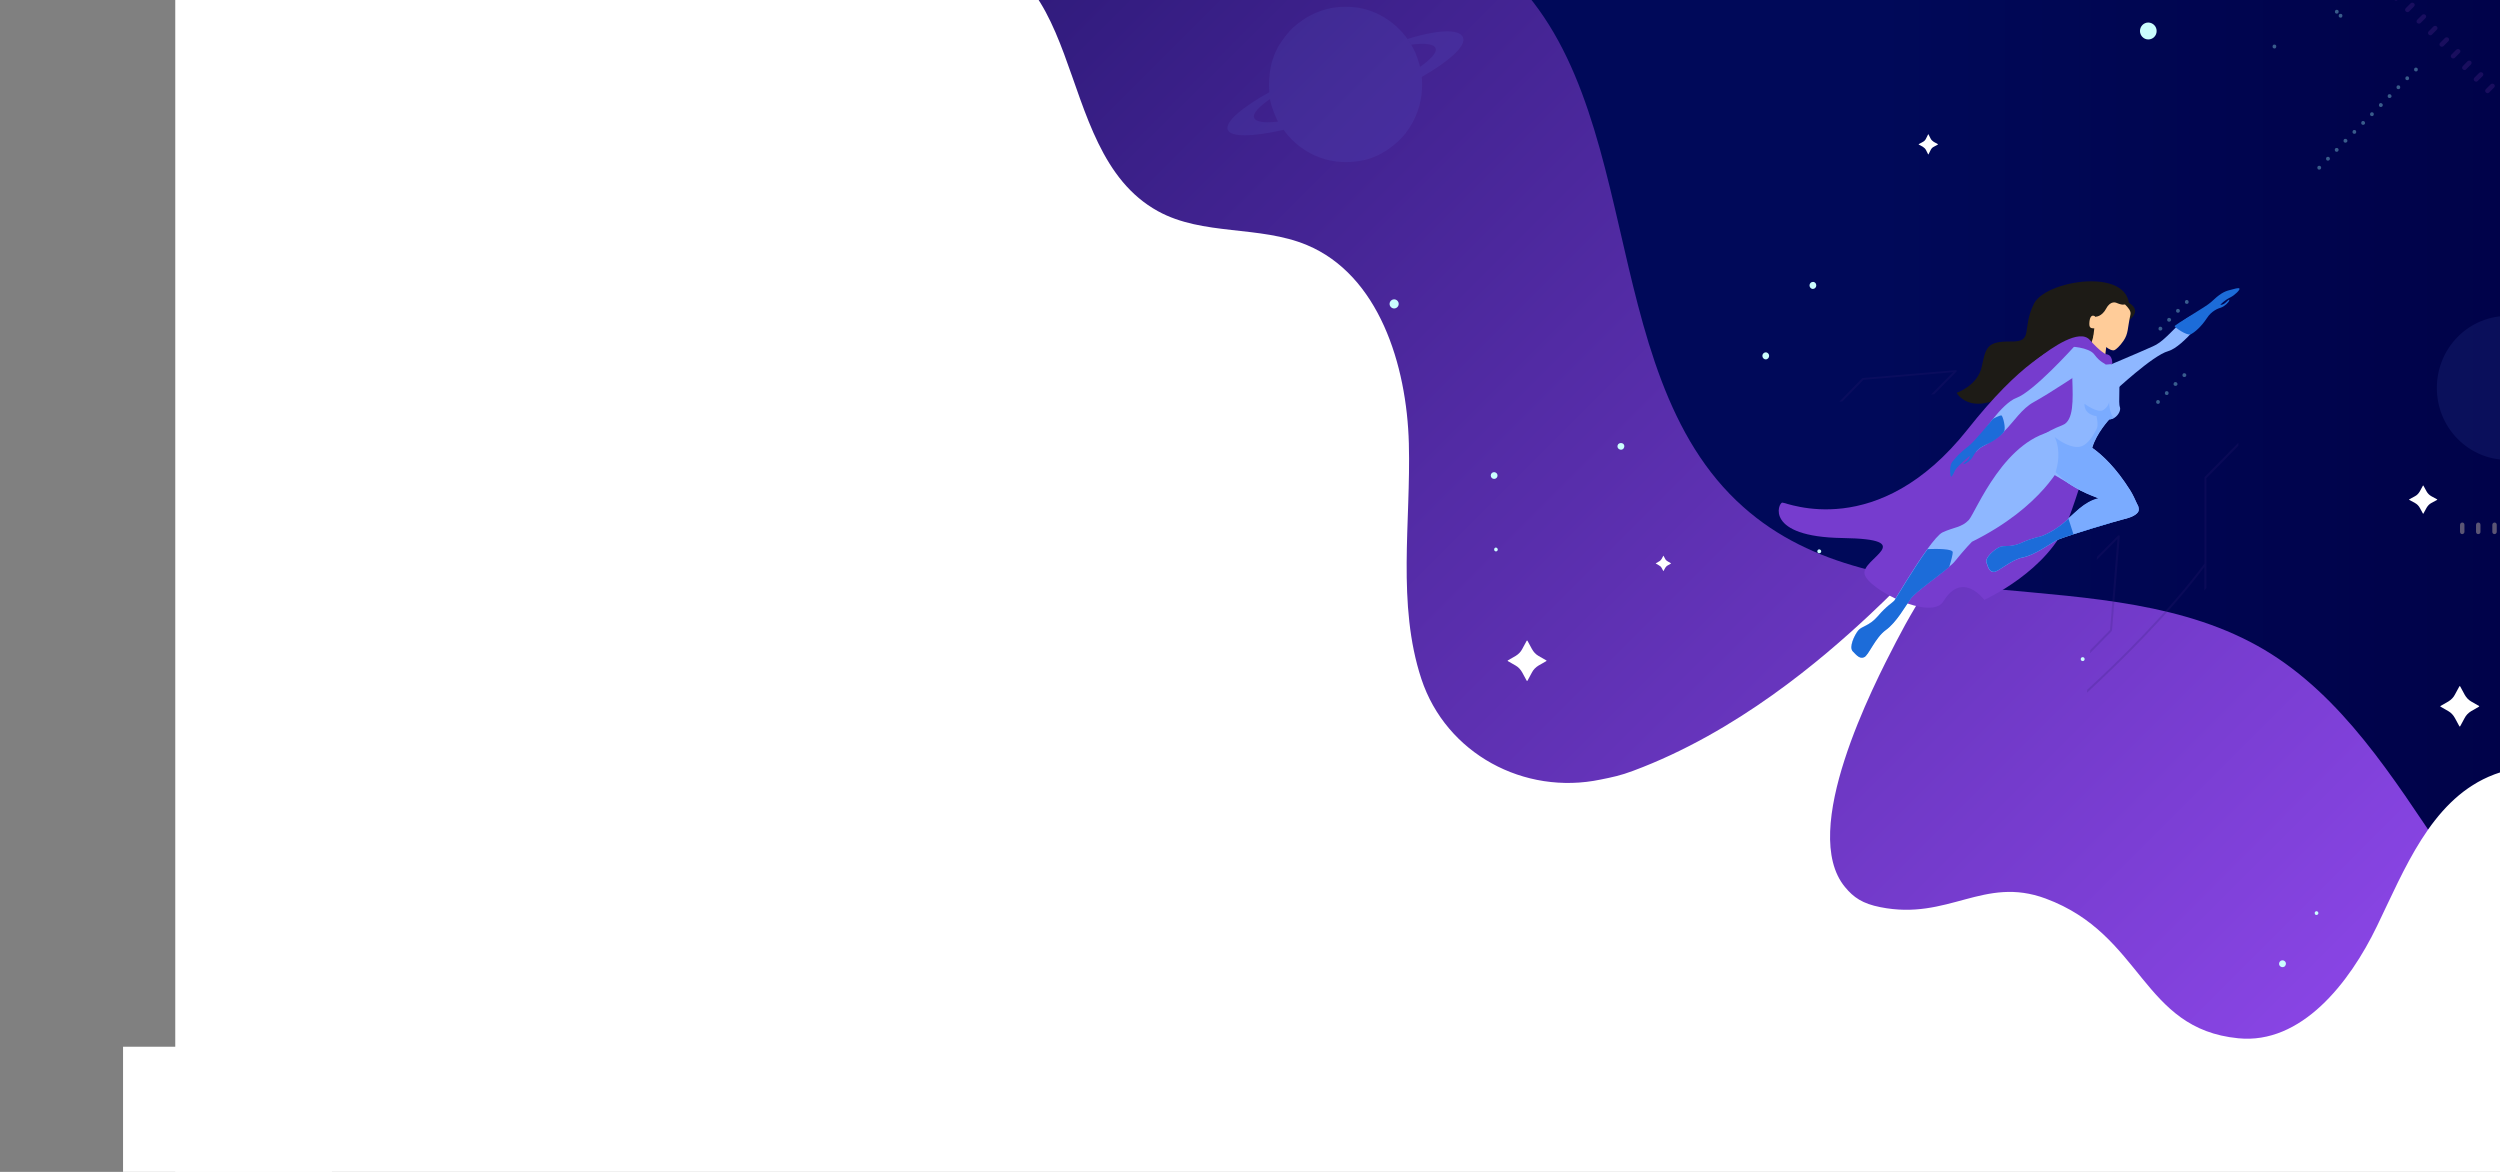 <?xml version="1.0" encoding="utf-8"?>
<!-- Generator: Adobe Illustrator 23.1.0, SVG Export Plug-In . SVG Version: 6.00 Build 0)  -->
<svg version="1.1" id="Layer_1" xmlns="http://www.w3.org/2000/svg" xmlns:xlink="http://www.w3.org/1999/xlink" x="0px" y="0px"
	 viewBox="0 0 1920 900" style="enable-background:new 0 0 1920 900;" xml:space="preserve">
<rect x="0" y="0" width="1920" height="900" fill="#808080" stroke="none"/>
<style type="text/css">
	.st0{clip-path:url(#SVGID_2_);fill:url(#SVGID_3_);}
	.st1{clip-path:url(#SVGID_5_);fill:url(#SVGID_6_);}
	.st2{clip-path:url(#SVGID_8_);}
	.st3{fill:url(#SVGID_9_);}
	.st4{opacity:0.1;fill:#6988F9;enable-background:new    ;}
	.st5{fill:#CBFEFE;}
	.st6{fill:#FFFFFF;}
	.st7{clip-path:url(#SVGID_11_);}
	.st8{opacity:0.4;fill:#8FE2EA;enable-background:new    ;}
	.st9{opacity:0.4;}
	.st10{fill:#E3D2B4;}
	.st11{fill:#3E1E7D;}
	.st12{opacity:0.2;}
	.st13{fill:#331D74;}
	.st14{fill:#1D1B16;}
	.st15{fill:#FFCC99;}
	.st16{fill:#763CCE;}
	.st17{fill:#8EB7FF;}
	.st18{fill:#1C6CD9;}
	.st19{fill:#7AABFF;}
</style>
<g>
	<g>
		<g>
			<defs>
				<rect id="SVGID_1_" x="196" y="-350.2" width="2010.1" height="1229.5"/>
			</defs>
			<clipPath id="SVGID_2_">
				<use xlink:href="#SVGID_1_"  style="overflow:visible;"/>
			</clipPath>
			
				<linearGradient id="SVGID_3_" gradientUnits="userSpaceOnUse" x1="2075.113" y1="-846.041" x2="818.404" y2="348.179" gradientTransform="matrix(1 0 0 1 0 280)">
				<stop  offset="2.423880e-03" style="stop-color:#A050FF"/>
				<stop  offset="0.256" style="stop-color:#6989F8"/>
				<stop  offset="0.496" style="stop-color:#3CB7F2"/>
				<stop  offset="0.707" style="stop-color:#1CD8EE"/>
				<stop  offset="0.882" style="stop-color:#08EDEB"/>
				<stop  offset="1" style="stop-color:#01F4EA"/>
			</linearGradient>
			<rect x="196" y="-350.2" class="st0" width="2010.1" height="1229.5"/>
		</g>
	</g>
	<g>
		<g>
			<defs>
				<rect id="SVGID_4_" x="196" y="-350.2" width="2010.1" height="1229.5"/>
			</defs>
			<clipPath id="SVGID_5_">
				<use xlink:href="#SVGID_4_"  style="overflow:visible;"/>
			</clipPath>
			
				<linearGradient id="SVGID_6_" gradientUnits="userSpaceOnUse" x1="377.697" y1="-845.154" x2="2024.486" y2="801.635" gradientTransform="matrix(1 0 0 1 0 280)">
				<stop  offset="3.409785e-07" style="stop-color:#000444"/>
				<stop  offset="0.928" style="stop-color:#984CF6"/>
				<stop  offset="0.929" style="stop-color:#994DF8"/>
				<stop  offset="0.932" style="stop-color:#A050FF"/>
			</linearGradient>
			<rect x="175.4" y="-362.8" class="st1" width="2051.5" height="1242.1"/>
		</g>
	</g>
	<g>
		<g>
			<defs>
				<rect id="SVGID_7_" x="196" y="-350.2" width="2010.1" height="1229.5"/>
			</defs>
			<clipPath id="SVGID_8_">
				<use xlink:href="#SVGID_7_"  style="overflow:visible;"/>
			</clipPath>
			<g class="st2">
				
					<linearGradient id="SVGID_9_" gradientUnits="userSpaceOnUse" x1="810.539" y1="-54.226" x2="2226.729" y2="-54.226" gradientTransform="matrix(1 0 0 1 0 280)">
					<stop  offset="0.445" style="stop-color:#000959"/>
					<stop  offset="0.725" style="stop-color:#00034B"/>
					<stop  offset="0.988" style="stop-color:#000044"/>
				</linearGradient>
				<path class="st3" d="M2226.7,404.6v392.2c-4.8,1.2-9.4,2.3-14.2,3.4c-62.9,14.7-130.7,23.2-190.5-1.4
					c-127.9-52.7-163.8-228.7-282.7-299.6c-120.9-72-295-16-400.4-109.8c-118.2-104.8-70.6-328.8-197.1-423
					C1097.1-66.8,1038.9-76,992-106.1c-51.3-32.9-84.3-87.6-113.2-141.6c-20.9-39.5-41.4-80-68.3-115.1h667.4
					c11.8,23.6,25.7,45.5,44.1,64.3c77.6,79,207.3,72.4,299.1,133.9c93.1,62.4,129.4,180.4,164.4,287.9
					c35.2,107.3,85.5,224.2,188.9,266.9C2191.6,397.3,2209,401.9,2226.7,404.6z"/>
				<g>
					<path class="st4" d="M1123.9,30c-0.9-7.5-16.3-8.3-42.9-0.1c1.1,1.4,2,3,2.9,4.4c10.5-1.4,17.4-0.5,18.6,2.7
						c1.2,3.2-3.4,8.4-11.9,14.3c-0.2-1.1-0.5-2-0.8-3c-0.1-0.2-0.1-0.4-0.2-0.5c-0.8-2.5-1.6-5.1-2.6-7.3c0-0.1-0.1-0.2-0.1-0.3
						c-8-17.7-24.3-31-43.8-34.3l0,0c-1.5-0.2-2.9-0.4-4.5-0.5h-0.1c-1.5-0.1-3-0.2-4.7-0.2l0,0l0,0c-0.2,0-0.3,0-0.5,0
						c-2.9,0-5.7,0.2-8.6,0.6l0,0l0,0c-1.6,0.2-3,0.5-4.5,0.9c-0.2,0-0.3,0.1-0.5,0.1c-1.5,0.3-2.9,0.8-4.3,1.3h-0.2
						c-1.5,0.4-2.8,1.1-4.2,1.6c-0.1,0-0.2,0.1-0.3,0.1c-1.4,0.5-2.6,1.2-3.9,1.8c-0.2,0.1-0.4,0.2-0.5,0.3
						c-1.3,0.6-2.5,1.4-3.8,2.2c0,0-0.1,0-0.1,0.1c-1.2,0.6-2.3,1.5-3.5,2.4c-0.2,0.1-0.3,0.2-0.5,0.3c-0.3,0.2-0.6,0.4-1.1,0.8l0,0
						l0,0c-0.8,0.5-1.5,1.2-2.2,1.8c-0.2,0.1-0.4,0.3-0.5,0.4c-0.8,0.6-1.5,1.3-2.1,1.9c-0.1,0.1-0.1,0.1-0.2,0.2
						c-0.8,0.6-1.5,1.5-2.2,2.3l0,0c-2.2,2.4-4.3,5.1-6.1,7.9c-0.1,0.1-0.2,0.2-0.2,0.3c-0.5,0.8-1,1.6-1.5,2.3
						c-0.1,0.2-0.2,0.4-0.3,0.5c-0.4,0.6-0.9,1.5-1.2,2.3c-0.1,0.2-0.2,0.4-0.3,0.6c-0.4,0.8-0.8,1.6-1.2,2.4
						c-0.1,0.2-0.2,0.3-0.2,0.5c-0.6,1.5-1.2,3-1.6,4.4v0.1c-0.2,0.5-0.3,1.1-0.5,1.6c-0.1,0.2-0.1,0.4-0.2,0.6
						c-0.2,0.8-0.4,1.6-0.6,2.4c-0.1,0.3-0.2,0.6-0.2,1.1c-0.2,0.6-0.3,1.4-0.4,2.2c-0.1,0.3-0.1,0.8-0.2,1.2
						c-0.1,0.6-0.2,1.4-0.3,2l0,0v0.1c0,0.4-0.1,0.8-0.1,1.3c-0.1,0.8-0.1,1.5-0.2,2.3c0,0.3-0.1,0.6-0.1,1.1
						c-0.1,1.2-0.1,2.3-0.1,3.4c0,2,0.1,4,0.3,5.9c-21.4,11.9-34.2,22.9-32,28.8c2.2,5.9,18.9,5.6,42.9,0.1l0,0
						c3.6,5.1,8,9.6,12.9,13.2l0,0l0,0c9,6.7,20,11,31.8,11.5c1.1,0,2,0.1,3,0.1c1.2,0,2.2,0,3.4-0.1c0.3,0,0.8,0,1.1-0.1
						c0.8,0,1.5-0.1,2.2-0.2c0.4,0,0.9-0.1,1.2-0.1c0.8-0.1,1.4-0.2,2.1-0.3c0.4-0.1,0.9-0.1,1.2-0.2c0.8-0.1,1.4-0.3,2.1-0.4
						c0.3-0.1,0.8-0.1,1.1-0.2c0.9-0.2,1.6-0.4,2.4-0.6c0.2-0.1,0.4-0.1,0.6-0.2c2.1-0.6,4.1-1.4,6.1-2.3c0.2-0.1,0.4-0.2,0.5-0.2
						c0.9-0.3,1.6-0.6,2.3-1.2c0.2-0.1,0.4-0.2,0.6-0.3c0.8-0.3,1.5-0.8,2.2-1.3c0.2-0.1,0.4-0.2,0.6-0.3c0.8-0.4,1.6-0.9,2.3-1.5
						c0.1-0.1,0.2-0.1,0.4-0.2c2.7-1.8,5.3-3.9,7.7-6.1l0,0c0.6-0.5,1.3-1.3,1.8-1.8c0.1-0.1,0.2-0.2,0.3-0.3l0,0
						c0.1-0.1,0.1-0.1,0.2-0.2c0.5-0.5,1.1-1.2,1.6-1.8c0.1-0.1,0.2-0.2,0.3-0.3l0.1-0.1c0.1-0.1,0.1-0.1,0.2-0.2
						c0.5-0.5,1.1-1.3,1.6-1.9c0-0.1,0.1-0.1,0.1-0.2c7.3-9.5,11.8-21.2,12.3-33.9c0-0.9,0.1-1.9,0.1-2.8l0,0c0-1.3-0.1-2.6-0.1-3.9
						c0-0.3,0-0.6-0.1-1.1c0-0.3,0-0.6-0.1-1.1l0,0C1113.3,46.8,1124.5,36.3,1123.9,30z M974.9,73.5c0-0.3-0.1-0.5-0.1-0.9
						C974.9,72.9,974.9,73.3,974.9,73.5z M963.2,90.5c-1.3-3.3,3.5-8.4,12.1-14.4c0-0.1,0-0.1,0-0.2c0.3,1.6,0.6,3.1,1.1,4.6l0,0
						l0,0c0.3,1.4,0.8,2.6,1.3,4c0,0,0,0,0,0.1c1,2.6,2,5.2,3.1,7.5c0,0,0,0.1,0.1,0.1c0.2,0.3,0.4,0.8,0.6,1.2
						C971.1,94.6,964.4,93.7,963.2,90.5z"/>
					<path class="st4" d="M1964.6,258.8c-21.2-21.6-55.9-21.6-77.2,0c-21.2,21.6-21.2,56.7,0,78.2c21.2,21.6,55.9,21.6,77.2,0
						C1985.9,315.5,1985.9,280.3,1964.6,258.8z"/>
					<path class="st4" d="M1499.3-113.6c-21.2-21.6-55.9-21.6-77.2,0s-21.2,56.7,0,78.2c21.2,21.6,55.9,21.6,77.2,0
						C1520.6-56.8,1520.6-92,1499.3-113.6z"/>
					<path class="st4" d="M1516.7-146.4c-5-5.2-13.1-5.2-18.1,0c-5,5.2-5,13.3,0,18.3c5,5.2,13.1,5.2,18.1,0
						C1521.7-133.1,1521.7-141.2,1516.7-146.4z"/>
				</g>
				<g>
					<ellipse class="st5" cx="621.7" cy="-99.8" rx="3.5" ry="3.5"/>
					<path class="st5" d="M1060.4-124.2c0,1.9-1.6,3.5-3.5,3.5c-1.9,0-3.5-1.6-3.5-3.5s1.6-3.5,3.5-3.5
						C1058.9-127.8,1060.4-126.2,1060.4-124.2z"/>
					<path class="st5" d="M2041.1,147.9c0,1.9-1.6,3.5-3.5,3.5s-3.5-1.6-3.5-3.5s1.6-3.5,3.5-3.5S2041.1,146,2041.1,147.9z"/>
					<path class="st5" d="M1150.1,365.2c0,1.5-1.2,2.6-2.6,2.6c-1.5,0-2.6-1.2-2.6-2.6c0-1.5,1.2-2.6,2.6-2.6
						C1148.9,362.7,1150.1,363.7,1150.1,365.2z"/>
					<path class="st5" d="M1585.5-225c1.1,0.9,1.3,2.5,0.4,3.7c-0.9,1.2-2.4,1.3-3.5,0.4c-1.1-0.9-1.3-2.5-0.4-3.7
						C1582.9-225.8,1584.6-226,1585.5-225z"/>
					<path class="st5" d="M2037.7,46.2c0,3.7-2.8,6.5-6.4,6.5s-6.4-3-6.4-6.5c0-3.7,2.9-6.5,6.4-6.5
						C2034.8,39.6,2037.7,42.5,2037.7,46.2z"/>
					<path class="st5" d="M1077.2-103.2c0,3.7-2.9,6.5-6.4,6.5s-6.4-3-6.4-6.5c0-3.7,2.8-6.5,6.4-6.5
						C1074.4-109.8,1077.2-106.8,1077.2-103.2z"/>
					<path class="st5" d="M1656.3,23.8c0,3.7-2.9,6.5-6.4,6.5c-3.6,0-6.4-3-6.4-6.5c0-3.5,2.8-6.5,6.4-6.5
						C1653.5,17.4,1656.3,20.3,1656.3,23.8z"/>
					<path class="st5" d="M1074.2,233.4c0,1.9-1.6,3.5-3.5,3.5c-1.9,0-3.5-1.6-3.5-3.5c0-1.9,1.6-3.5,3.5-3.5
						C1072.6,229.9,1074.2,231.5,1074.2,233.4z"/>
					<path class="st5" d="M1567.8-220.4c0,1.9-1.6,3.5-3.5,3.5s-3.5-1.6-3.5-3.5c0-1.9,1.6-3.5,3.5-3.5S1567.8-222.3,1567.8-220.4z"
						/>
					<path class="st5" d="M1394.9,219.2c0,1.5-1.2,2.7-2.6,2.7c-1.5,0-2.6-1.3-2.6-2.7c0-1.5,1.2-2.7,2.6-2.7
						C1393.8,216.4,1394.9,217.7,1394.9,219.2z"/>
					<path class="st5" d="M1356.1,276c-1.5,0-2.6-1.3-2.6-2.7c0-1.5,1.2-2.7,2.6-2.7c1.5,0,2.6,1.3,2.6,2.7
						C1358.7,274.7,1357.6,276,1356.1,276z"/>
					<ellipse class="st5" cx="1599.5" cy="506.2" rx="1.5" ry="1.5"/>
					<path class="st5" d="M1150.3,422c0,0.8-0.6,1.5-1.4,1.5s-1.4-0.6-1.4-1.5c0-0.8,0.6-1.5,1.4-1.5
						C1149.6,420.6,1150.3,421.3,1150.3,422z"/>
					<path class="st5" d="M1754.6,738.1c1.2,0.9,1.3,2.5,0.4,3.7s-2.5,1.3-3.7,0.4c-1.2-0.9-1.3-2.5-0.4-3.7
						C1751.9,737.3,1753.5,737.2,1754.6,738.1z"/>
					<path class="st5" d="M1246.5,340.7c1.2,0.9,1.3,2.5,0.4,3.7c-0.9,1.2-2.5,1.3-3.7,0.4c-1.2-0.9-1.3-2.5-0.4-3.7
						C1243.8,340.1,1245.3,340,1246.5,340.7z"/>
					<ellipse class="st5" cx="579.4" cy="-182.9" rx="1.5" ry="1.5"/>
					<path class="st5" d="M2162.5-220.4c0,1.5-1.2,2.6-2.6,2.6s-2.6-1.2-2.6-2.6s1.2-2.6,2.6-2.6S2162.5-221.9,2162.5-220.4z"/>
					<path class="st5" d="M1398.7,423.4c0,0.8-0.6,1.5-1.5,1.5c-0.9,0-1.5-0.6-1.5-1.5c0-0.8,0.6-1.5,1.5-1.5
						C1398.1,422,1398.7,422.7,1398.7,423.4z"/>
					<path class="st5" d="M330.7-184.4c0.1,0.8-0.5,1.5-1.3,1.6c-0.8,0.1-1.5-0.5-1.6-1.4c-0.1-0.8,0.5-1.5,1.3-1.6
						C329.9-185.9,330.7-185.2,330.7-184.4z"/>
					<path class="st5" d="M1780.4,700.7c0.3,0.8,0,1.6-0.8,1.9c-0.8,0.3-1.6,0-1.8-0.8c-0.3-0.8,0-1.6,0.8-1.9
						C1779.3,699.6,1780.1,700,1780.4,700.7z"/>
					<path class="st6" d="M1173.1,492.1l3.4,6.3c1.2,2.2,2.9,4.1,5,5.3l6.1,3.5c0.2,0.1,0.2,0.4,0,0.5l-6.1,3.5
						c-2.1,1.3-3.9,3.1-5,5.3l-3.4,6.3c-0.1,0.2-0.4,0.2-0.6,0l-3.4-6.3c-1.2-2.2-2.9-4.1-5-5.3l-6.1-3.5c-0.2-0.1-0.2-0.4,0-0.5
						l6.1-3.5c2.1-1.3,3.9-3.1,5-5.3l3.4-6.3C1172.7,491.9,1173,491.9,1173.1,492.1z"/>
					<path class="st6" d="M1889.4,527.1l3.4,6.3c1.2,2.2,2.9,4.1,5,5.3l6.1,3.5c0.2,0.1,0.2,0.4,0,0.5l-6.1,3.5
						c-2.1,1.3-3.9,3.1-5,5.3l-3.4,6.3c-0.1,0.2-0.4,0.2-0.6,0l-3.4-6.3c-1.2-2.2-2.9-4.1-5-5.3l-6.1-3.5c-0.2-0.1-0.2-0.4,0-0.5
						l6.1-3.5c2.1-1.3,3.9-3.1,5-5.3l3.4-6.3C1888.9,526.9,1889.3,526.9,1889.4,527.1z"/>
					<path class="st6" d="M1281.7-89.8l3.5,6.3c1.2,2.2,3,4.1,5.2,5.3l6.3,3.5c0.2,0.1,0.2,0.4,0,0.5l-6.3,3.5
						c-2.2,1.3-4,3.1-5.2,5.3l-3.5,6.3c-0.1,0.2-0.5,0.2-0.6,0l-3.5-6.3c-1.2-2.2-3-4.1-5.2-5.3l-6.3-3.5c-0.2-0.1-0.2-0.4,0-0.5
						l6.3-3.5c2.2-1.3,4-3.1,5.2-5.3l3.5-6.3C1281.1-90.2,1281.6-90.2,1281.7-89.8z"/>
					<path class="st6" d="M750.4-143.3l1.3,2.4c0.4,0.8,1.2,1.5,2,1.9l2.4,1.4c0.1,0,0.1,0.2,0,0.2l-2.4,1.4c-0.9,0.4-1.5,1.2-2,1.9
						l-1.3,2.4c0,0.1-0.2,0.1-0.2,0l-1.3-2.4c-0.4-0.8-1.2-1.5-2-1.9l-2.4-1.3c-0.1,0-0.1-0.2,0-0.2l2.4-1.4c0.9-0.4,1.5-1.2,2-1.9
						l1.3-2.4C750.3-143.3,750.4-143.3,750.4-143.3z"/>
					<path class="st6" d="M1277.6,426.9l1.3,2.4c0.4,0.8,1.2,1.5,2,1.9l2.4,1.4c0.1,0,0.1,0.2,0,0.2l-2.4,1.4
						c-0.9,0.4-1.5,1.2-2,1.9l-1.3,2.4c0,0.1-0.2,0.1-0.2,0l-1.3-2.4c-0.4-0.8-1.2-1.5-2-1.9l-2.4-1.4c-0.1,0-0.1-0.2,0-0.2l2.4-1.4
						c0.9-0.4,1.5-1.2,2-1.9l1.3-2.4C1277.4,426.7,1277.6,426.7,1277.6,426.9z"/>
					<path class="st6" d="M1481.1,103.2l1.6,3.2c0.6,1.2,1.5,1.9,2.5,2.6l3.1,1.7c0.1,0.1,0.1,0.2,0,0.3l-3.1,1.7
						c-1.1,0.5-2,1.5-2.5,2.6l-1.6,3.2c-0.1,0.1-0.2,0.1-0.3,0l-1.6-3.2c-0.6-1.2-1.5-1.9-2.5-2.6l-3.1-1.7c-0.1-0.1-0.1-0.2,0-0.3
						l3.1-1.7c1.1-0.5,2-1.5,2.5-2.6l1.6-3.2C1480.9,103.1,1481.1,103.1,1481.1,103.2z"/>
					<path class="st6" d="M1972.1-137.3l1.6,3.2c0.6,1.2,1.5,1.9,2.5,2.6l3.1,1.7c0.1,0.1,0.1,0.2,0,0.3l-3.1,1.7
						c-1.1,0.5-2,1.5-2.5,2.6l-1.6,3.2c-0.1,0.1-0.2,0.1-0.3,0l-1.6-3.2c-0.6-1.2-1.5-1.9-2.5-2.6l-3.1-1.7c-0.1-0.1-0.1-0.2,0-0.3
						l3.1-1.7c1.1-0.5,2-1.5,2.5-2.6l1.6-3.2C1971.9-137.4,1972.1-137.4,1972.1-137.3z"/>
					<path class="st6" d="M1861.2,373l2.4,4.4c0.9,1.6,2.1,2.8,3.7,3.7l4.4,2.4c0.2,0.1,0.2,0.3,0,0.4l-4.4,2.4
						c-1.6,0.8-2.8,2.2-3.7,3.7l-2.4,4.4c-0.1,0.2-0.3,0.2-0.4,0l-2.4-4.4c-0.9-1.6-2.1-2.8-3.7-3.7l-4.4-2.4
						c-0.2-0.1-0.2-0.3,0-0.4l4.4-2.4c1.6-0.8,2.8-2.2,3.7-3.7l2.4-4.4C1860.9,372.8,1861.1,372.8,1861.2,373z"/>
				</g>
			</g>
		</g>
	</g>
	<g>
		<g>
			<defs>
				<rect id="SVGID_10_" x="196" y="-350.2" width="2010.1" height="1229.5"/>
			</defs>
			<clipPath id="SVGID_11_">
				<use xlink:href="#SVGID_10_"  style="overflow:visible;"/>
			</clipPath>
			<g class="st7">
				<path class="st6" d="M214.4-250.6c-10-23.2-25.3-67.9-22.8-130.8V897.6h2035.1V315.1c-30.4-24.2-78.3-0.5-95.5,34.7
					s-14.2,76.5-15.5,115.8c-1.5,39.3-10.4,82.9-42.2,105.2c-45.7,32.1-111.4,3.4-162.4,25.8c-44.4,19.6-64.3,70.7-85.6,114.7
					c-21.3,44.1-58.3,90.9-106.5,86.1c-74.5-7.3-73.1-79.6-147.9-107.3c-47.6-17.7-74.8,17.1-127,6.6c-13.7-2.7-20.6-7.5-27.1-15.4
					c-35.8-43.1,21.7-154.7,39.2-188.4c17-32.9,46.2-81,95.4-130.1c-3.4-2.2-6.8-4.4-10.2-6.6c-39.5,50.7-76.8,89.1-106,116.4
					c-36.3,33.9-101.4,89.7-181.2,119.4c-9.5,3.6-16.4,5-24.9,6.7c-58.6,12.3-118.7-19.8-137.7-77.3c-18.9-57.5-8-120.1-9.6-180.8
					c-1.6-60.5-23.1-129.3-78.3-152.4c-36.4-15.2-79.9-7-114.4-26c-86.1-47.4-48.4-206.8-173.2-203.5
					c-36.6,0.9-71.3,15.3-107.2,21.4c-36,6.2-77.7,2.3-101.5-25.7c-28.1-32.9-46.2-46.9-87.9-40.8c-24.1,3.5-77.8,76.5-141.7-29.5"
					/>
				<g>
					<path class="st8" d="M1802.3,109.2c-0.5,0.5-1.5,0.5-2.1,0c-0.5-0.5-0.5-1.5,0-2.2c0.5-0.5,1.5-0.5,2.1,0
						C1803,107.7,1803,108.7,1802.3,109.2z M1809.2,102.4c-0.5,0.5-1.5,0.5-2.1,0c-0.5-0.5-0.5-1.5,0-2.2c0.5-0.5,1.5-0.5,2.1,0
						C1809.7,100.9,1809.7,101.8,1809.2,102.4z M1815.9,95.5c-0.5,0.5-1.5,0.5-2.1,0c-0.5-0.5-0.5-1.5,0-2.2c0.5-0.5,1.5-0.5,2.1,0
						C1816.5,94,1816.5,95,1815.9,95.5z M1822.7,88.8c-0.5,0.5-1.5,0.5-2.1,0c-0.6-0.5-0.5-1.5,0-2.2c0.5-0.5,1.5-0.5,2.1,0
						C1823.2,87.2,1823.2,88.1,1822.7,88.8z M1829.5,81.8c-0.5,0.5-1.5,0.5-2.1,0c-0.5-0.5-0.5-1.5,0-2.2c0.5-0.7,1.5-0.5,2.1,0
						C1830.2,80.2,1830.1,81.2,1829.5,81.8z M1836.2,74.9c-0.5,0.5-1.5,0.5-2.1,0c-0.5-0.5-0.5-1.5,0-2.2c0.5-0.5,1.5-0.5,2.1,0
						C1836.9,73.5,1836.9,74.4,1836.2,74.9z M1843,68.1c-0.5,0.5-1.5,0.5-2.1,0c-0.5-0.5-0.5-1.5,0-2.2c0.5-0.5,1.5-0.5,2.1,0
						C1843.5,66.6,1843.5,67.6,1843,68.1z M1849.8,61.2c-0.5,0.5-1.5,0.5-2.1,0c-0.5-0.5-0.5-1.5,0-2.2c0.5-0.5,1.5-0.5,2.1,0
						C1850.3,59.7,1850.3,60.7,1849.8,61.2z M1856.5,54.5c-0.5,0.5-1.5,0.5-2.1,0c-0.5-0.5-0.5-1.5,0-2.2c0.5-0.5,1.5-0.5,2.1,0
						C1857,52.9,1857,53.8,1856.5,54.5z M1795.6,114c-0.5-0.5-1.5-0.5-2.1,0c-0.5,0.5-0.5,1.5,0,2.2c0.5,0.5,1.5,0.5,2.1,0
						C1796.2,115.4,1796.2,114.6,1795.6,114z M1788.9,120.8c-0.5-0.5-1.5-0.5-2.1,0c-0.5,0.5-0.5,1.5,0,2.2c0.5,0.5,1.5,0.5,2.1,0
						C1789.5,122.5,1789.5,121.4,1788.9,120.8z M1782.2,127.7c-0.5-0.5-1.5-0.5-2.1,0c-0.5,0.5-0.5,1.5,0,2.2c0.5,0.5,1.5,0.5,2.1,0
						C1782.8,129.2,1782.8,128.3,1782.2,127.7z M1660.2,253.5c-0.5,0.5-1.5,0.5-2.1,0c-0.5-0.5-0.5-1.5,0-2.2c0.5-0.6,1.5-0.5,2.1,0
						C1660.9,252,1660.8,253,1660.2,253.5z M1666.9,246.7c-0.5,0.5-1.5,0.5-2.1,0c-0.6-0.5-0.5-1.5,0-2.2c0.5-0.5,1.5-0.5,2.1,0
						C1667.6,245.1,1667.6,246.1,1666.9,246.7z M1673.7,239.8c-0.5,0.5-1.5,0.5-2.1,0c-0.5-0.5-0.5-1.5,0-2.2c0.5-0.5,1.5-0.5,2.1,0
						C1674.3,238.3,1674.3,239.2,1673.7,239.8z M1680.5,233c-0.5,0.5-1.5,0.5-2.1,0c-0.5-0.5-0.5-1.5,0-2.2c0.5-0.6,1.5-0.5,2.1,0
						C1681,231.5,1681,232.4,1680.5,233z M1658.4,309.8c-0.5,0.5-1.5,0.5-2.1,0c-0.5-0.5-0.5-1.5,0-2.2c0.5-0.5,1.5-0.5,2.1,0
						C1658.9,308.2,1658.9,309.2,1658.4,309.8z M1665.1,303c-0.5,0.5-1.5,0.5-2.1,0c-0.5-0.5-0.5-1.5,0-2.2c0.5-0.6,1.5-0.5,2.1,0
						C1665.6,301.4,1665.6,302.4,1665.1,303z M1671.8,296c-0.5,0.5-1.5,0.5-2.1,0c-0.6-0.5-0.5-1.5,0-2.2c0.5-0.5,1.5-0.5,2.1,0
						C1672.5,294.6,1672.5,295.5,1671.8,296z M1678.6,289.2c-0.5,0.5-1.5,0.5-2.1,0c-0.5-0.5-0.5-1.5,0-2.2c0.5-0.5,1.5-0.5,2.1,0
						C1679.3,287.6,1679.2,288.7,1678.6,289.2z M1745.7,36.8c-0.5-0.5-0.5-1.5,0-2.2c0.5-0.5,1.5-0.5,2.1,0c0.5,0.5,0.5,1.5,0,2.2
						C1747.4,37.4,1746.4,37.4,1745.7,36.8z M1793.6,10.1c-0.5-0.5-0.5-1.5,0-2.2c0.5-0.5,1.5-0.5,2.1,0c0.5,0.5,0.5,1.5,0,2.2
						C1795.1,10.6,1794.1,10.6,1793.6,10.1z M1796.5,13.2c-0.5-0.5-0.5-1.5,0-2.2c0.5-0.5,1.5-0.5,2.1,0c0.5,0.5,0.5,1.5,0,2.2
						C1798.1,13.7,1797.2,13.7,1796.5,13.2z"/>
					<g class="st9">
						<path class="st10" d="M1891,410.2L1891,410.2c-1.1,0-1.7-0.8-1.7-1.8v-5.3c0-1.1,0.9-1.8,1.7-1.8l0,0c1.1,0,1.7,0.8,1.7,1.8
							v5.3C1892.7,409.4,1891.9,410.2,1891,410.2z"/>
						<path class="st10" d="M1903.3,410.2L1903.3,410.2c-1.1,0-1.7-0.8-1.7-1.8v-5.3c0-1.1,0.9-1.8,1.7-1.8l0,0
							c1.1,0,1.7,0.8,1.7,1.8v5.3C1905.1,409.4,1904.3,410.2,1903.3,410.2z"/>
						<path class="st10" d="M1915.8,410.2L1915.8,410.2c-1.1,0-1.7-0.8-1.7-1.8v-5.3c0-1.1,0.9-1.8,1.7-1.8l0,0
							c1.1,0,1.7,0.8,1.7,1.8v5.3C1917.5,409.4,1916.7,410.2,1915.8,410.2z"/>
						<path class="st10" d="M1928.1,410.2L1928.1,410.2c-1.1,0-1.7-0.8-1.7-1.8v-5.3c0-1.1,0.9-1.8,1.7-1.8l0,0
							c1.1,0,1.7,0.8,1.7,1.8v5.3C1929.9,409.4,1929.2,410.2,1928.1,410.2z"/>
						<path class="st10" d="M1940.6,410.2L1940.6,410.2c-1.1,0-1.7-0.8-1.7-1.8v-5.3c0-1.1,0.9-1.8,1.7-1.8l0,0
							c1.1,0,1.7,0.8,1.7,1.8v5.3C1942.3,409.4,1941.5,410.2,1940.6,410.2z"/>
						<path class="st10" d="M1952.9,410.2L1952.9,410.2c-1.1,0-1.7-0.8-1.7-1.8v-5.3c0-1.1,0.9-1.8,1.7-1.8l0,0
							c1.1,0,1.7,0.8,1.7,1.8v5.3C1954.8,409.4,1954,410.2,1952.9,410.2z"/>
						<path class="st10" d="M1966.6,410.2h-2.4c-0.3,0-0.6-0.3-0.6-0.6v-7.5c0-0.3,0.3-0.6,0.6-0.6h2.4c0.3,0,0.6,0.3,0.6,0.6v7.5
							C1967.2,410,1966.9,410.2,1966.6,410.2z"/>
						<path class="st10" d="M1977.7,410.2L1977.7,410.2c-1.1,0-1.7-0.8-1.7-1.8v-5.3c0-1.1,0.9-1.8,1.7-1.8l0,0
							c1.1,0,1.7,0.8,1.7,1.8v5.3C1979.5,409.4,1978.8,410.2,1977.7,410.2z"/>
					</g>
					<g class="st9">
						<path class="st11" d="M1838.9,0L1838.9,0c-0.8-0.6-0.8-1.8,0-2.6l3.6-3.7c0.8-0.6,1.8-0.6,2.5,0l0,0c0.8,0.6,0.8,1.8,0,2.6
							l-3.7,3.7C1840.8,0.6,1839.7,0.6,1838.9,0z"/>
						<path class="st11" d="M1847.7,8.8L1847.7,8.8c-0.8-0.6-0.8-1.8,0-2.6l3.7-3.7c0.8-0.6,1.8-0.6,2.5,0l0,0
							c0.8,0.6,0.8,1.8,0,2.6l-3.7,3.7C1849.6,9.5,1848.5,9.5,1847.7,8.8z"/>
						<path class="st11" d="M1856.5,17.7L1856.5,17.7c-0.8-0.6-0.8-1.8,0-2.6l3.7-3.7c0.8-0.6,1.8-0.6,2.5,0l0,0
							c0.8,0.6,0.8,1.8,0,2.6l-3.7,3.7C1858.4,18.3,1857.2,18.3,1856.5,17.7z"/>
						<path class="st11" d="M1865.3,26.6L1865.3,26.6c-0.8-0.6-0.8-1.8,0-2.6l3.6-3.7c0.8-0.6,1.8-0.6,2.5,0l0,0
							c0.8,0.6,0.8,1.8,0,2.6l-3.7,3.7C1867.1,27.3,1866,27.3,1865.3,26.6z"/>
						<path class="st11" d="M1874.1,35.4L1874.1,35.4c-0.8-0.6-0.8-1.8,0-2.6l3.7-3.7c0.8-0.6,1.8-0.6,2.5,0l0,0
							c0.8,0.6,0.8,1.8,0,2.6l-3.7,3.7C1875.8,36.1,1874.8,36.1,1874.1,35.4z"/>
						<path class="st11" d="M1882.8,44.4L1882.8,44.4c-0.8-0.6-0.8-1.8,0-2.6l3.7-3.7c0.8-0.6,1.8-0.6,2.5,0l0,0
							c0.8,0.6,0.8,1.8,0,2.6l-3.7,3.7C1884.7,45.1,1883.5,45.1,1882.8,44.4z"/>
						<path class="st11" d="M1891.5,53.3L1891.5,53.3c-0.8-0.6-0.8-1.8,0-2.6l3.6-3.7c0.8-0.6,1.8-0.6,2.5,0l0,0
							c0.8,0.6,0.8,1.8,0,2.6l-3.7,3.7C1893.5,54,1892.3,54,1891.5,53.3z"/>
						<path class="st11" d="M1900.4,62.2L1900.4,62.2c-0.8-0.6-0.8-1.8,0-2.6l3.7-3.7c0.8-0.6,1.8-0.6,2.5,0l0,0
							c0.8,0.6,0.8,1.8,0,2.6l-3.7,3.7C1902.3,62.9,1901.1,62.9,1900.4,62.2z"/>
						<path class="st11" d="M1909.2,71L1909.2,71c-0.8-0.6-0.8-1.8,0-2.6l3.7-3.7c0.8-0.6,1.8-0.6,2.5,0l0,0c0.8,0.6,0.8,1.8,0,2.6
							l-3.7,3.7C1910.9,71.8,1909.9,71.8,1909.2,71z"/>
					</g>
					<g class="st12">
						<path class="st13" d="M1502,284.3l-71.3,6c-0.2,0-0.3,0.1-0.5,0.2l-17.6,18l2.3-0.2l16.2-16.6l69-5.9l-17,17.2l2.3-0.2
							l17.2-17.4c0.2-0.2,0.3-0.5,0.1-0.9C1502.5,284.4,1502.2,284.2,1502,284.3z"/>
					</g>
					<g class="st12">
						<path class="st13" d="M1719.1,340l-25.9,26.3c-0.1,0.1-0.2,0.3-0.2,0.5v66.1c-28,37.4-64.7,73.6-90,96.8l-0.2,2.3
							c24.9-22.9,61.7-58.8,90.1-96.5v18c0.5-0.6,1.1-1.4,1.6-1.9v-84.3l24.5-24.9C1719,341.6,1719,340.7,1719.1,340z"/>
						<path class="st13" d="M1605.3,499.3l-0.2,2.4l16.7-17c0.1-0.1,0.2-0.3,0.2-0.4l6-72.3c0.1-0.3-0.1-0.5-0.4-0.8
							c-0.3-0.1-0.6-0.1-0.9,0.1l-16.2,16.3l-0.2,2.4l15.9-16.1l-5.7,69.9L1605.3,499.3z"/>
					</g>
				</g>
			</g>
		</g>
	</g>
</g>
<g>
	<path class="st14" d="M1633.5,244.5c13.7-41.1-61.6-31-71.4-11.3c-9.9,19.8,0.3,29.4-17.9,29.1c-18.4-0.3-19.1,4.7-22.2,19.3
		c-3.1,14.6-19.3,20.1-19.3,20.1s12.9,24,53.6-9.3C1573.8,278,1628,261.2,1633.5,244.5z"/>
	<path class="st14" d="M1634,246.6c0,0,13.4-7.9-0.7-15c-7.9-4-45.7-9-54.2,37.8c-8.6,47.2-4.6,31.5-8.5,34.2
		c-3.3,2.3,3.6,84.5,37.1-8.3c7-19.5,11.5-43.6,13.1-46.9c1.6-3.1,14.7-5.3,14.7-5.3"/>
	<path class="st15" d="M1617,283.4c-0.3,0.1-0.9-17,2.1-20.7c2.9-3.6-9.8-9.4-9.8-9.4s-5.1,14.9-5.6,22.9
		c-0.5,7.9,15.2,5.5,15.2,5.5"/>
	<path class="st15" d="M1613.4,227.3c-0.2,0-6.2,16.1-3.3,27c2.9,10.9,11,15.7,13.8,14.6c1.2-0.5,4.1-3,6.9-7.1
		c3.9-5.7,3-9.4,5.4-20.3c0.6-2.7-1.9-5.4-4.1-7.6c-5.9-6.1-16.1-9.5-19.1-6.9"/>
	<path class="st15" d="M1609.5,243.2c0,0-4.6-3.8-4.9,5.4c-0.1,4,2.2,3.4,3.9,3.6c0.1,0,0,0-0.1,0.1c-0.2,0.2-2.7,27.4-2.7,27.4
		l3.7-4.7c0,0,3-14.6,2.7-15.5C1611.7,258.8,1611.9,244,1609.5,243.2z"/>
	<path class="st16" d="M1609.8,272.6c7.6-2.1-19-43.5-98.7,57.2c-68.9,86.9-139.2,56-142.3,56.2c-3.1,0.1-13.8,26.3,46.2,27.2
		c59.9,0.9,14.2,15.8,17,27.7c2.7,11.9,51.3,36.1,60.5,21c14.7-24.1,31.4-1.2,31.4-1.2s49.6-22.2,64.5-61.6s28.5-95.1,25.9-107.9
		C1611.7,278.4,1609.8,272.6,1609.8,272.6z"/>
	<path class="st17" d="M1624,320.8c-1.3,0.8-2.6,1.3-4,1.3c0,0-9.9,10.6-13.1,21.8c-0.5,1.4-0.7,2.9-0.9,4.3
		c-1.4,12.5-7.3,29-7.3,29s-0.1,0-0.1-0.1l-10.1-6l-35.1-20.8c0,0,3.6-13.2,30.8-23.9c17-6.7-2.6-64.5,15.7-64
		c6.9,0.2,25.8,20.4,27.3,26.9c1.4,6.4-0.5,19.9,0.9,23.4C1628.9,315.1,1627,318.8,1624,320.8z"/>
	<path class="st17" d="M1583.8,355.3c0,0-14.8,33.8-69.4,60.8c0,0-5.3,5.4-13,14.9c-0.9,1.2-2.5,2.6-4.5,4.3
		c-8.9,7.7-26,19.4-29.5,24.4c-4.4,6-10.9,18.1-19.2,24.1c-8.3,6-13.3,19.7-16.7,20.9c-3.3,1.3-5.4-1.2-8.6-4.5
		c-3.2-3.3,1.4-12.6,4.1-16c2.7-3.4,8.6-3.4,15.2-11.1c6.5-7.7,11.5-10.5,12.6-11.9c0.8-1,14.4-24.4,25.5-39.6
		c4.7-6.5,9-11.5,11.5-12.7c8.7-4.1,14.7-3.7,20.2-9.5c5.4-5.9,27.8-64.6,69.2-69C1622.7,325.7,1583.8,355.3,1583.8,355.3z"/>
	<g>
		<path class="st17" d="M1634,397.9c-0.1,0.1-0.3,0.1-0.6,0.1c-0.1,0-0.1,0-0.2,0.1c-2,0.6-6.3,1.8-11.7,3.3
			c-8.7,2.5-20.1,6-29.1,8.9c-6.5,2.2-11.7,3.9-13.5,5c-6,3.3-16.2,11-25.5,12.9c-9.3,1.8-18.9,11.4-22.3,11.1
			c-3.3-0.2-4.1-3.1-5.5-7.1c-1.4-4.1,6.1-10.1,9.8-11.9c3.6-1.8,8.6,0.5,17.1-3.4s13.8-4.5,15.4-5.1c9-3.6,15.3-8.5,20.7-13.4
			c3.1-2.8,5.9-5.5,8.8-7.9c4.2-3.4,8.6-6.2,14.3-7.6c2.3-0.6,4.9-0.9,7.8-0.9c6.1,0,10.2,1.3,14.5,1.1
			C1629.5,387.8,1627.7,394.7,1634,397.9z"/>
		<path class="st17" d="M1642.5,391.9c-0.1,2.2-3.9,4.8-8.5,6c-0.1,0.1-0.3,0.1-0.6,0.1c-0.1,0-0.1,0-0.2,0.1
			c-2.9,0.6-6.1,0.7-8.9-0.3c-0.9-1.8,3.4-6.9,1.7-8.5c-0.3-0.2-0.7-0.6-1.3-0.9c-2.7-1.8-7.4-3.5-13.1-5.7c-4-1.5-8.5-3.3-13.1-5.6
			c0,0-0.1,0-0.1-0.1c-3.3-1.7-6.8-3.7-10.1-6c-3.3-2.3-6.6-5.1-9.6-8.3c-4.9-5.1-9.2-11.5-12.3-19.4c-6.2-16.1,25-6.9,25-6.9
			s4.1,0.6,10.7,4.4c1.4,0.8,3,1.8,4.6,3c8,5.6,18.4,15.4,29.3,32.7c2.1,3.3,3.7,7,5.5,10.9C1641.7,387.4,1642.8,389.7,1642.5,391.9
			z"/>
	</g>
	<path class="st14" d="M1609.5,243.2c0,0,4.6,0.2,8.1-6.3c3.5-6.5,7.7-4.3,7.9-4.3s6.7,3.3,7.5-0.3c0.7-3.7-11.9-12.1-18.8-8.1
		c-6.9,3.9-5.6,18.5-5.6,18.5"/>
	<path class="st17" d="M1617.8,281.3c0,0,24.5-10.3,35.6-15.3c11.1-4.9,18-17.8,29.2-23.3c11.1-5.5,13.1-7.3,13.1-7.3l1.2,3.6
		c0,0-19.8,27.4-31.8,30.7c-11.9,3.3-41,30.7-42.4,31.8c-1.4,1.1-6.9-13.1-6.9-13.1"/>
	<path class="st17" d="M1602.6,279.6l-1.5,4.5c0,0-26.9,18-39,24.6c-9.3,5-15.3,15-23,22.7c0,0,0,0,0,0.1c-2.4,2.4-5,4.6-7.9,6.3
		c-2.5,1.5-4.5,2.8-6.2,3.8c-0.1,0-0.1,0-0.1,0.1c-3.1,1.4-5.4,3.1-6.9,4.8l0,0c-0.7,0.6-0.9,0.8-0.9,0.8l-1.7-3.9
		c0,0,6.3-10.3,14.1-20.3c0.6-0.7,1-1.3,1-1.3c5.9-7.3,12.6-14.2,18.1-16.2c13.3-4.9,43.6-38.6,45-40.1
		C1595.1,264.1,1602.6,279.6,1602.6,279.6z"/>
	<path class="st18" d="M1539.1,331.4L1539.1,331.4c-1.6,2.8-7.7,7.5-14.1,10.2c-0.1,0-0.1,0-0.1,0.1c-3.1,1.4-5.4,3.1-6.9,4.8l0,0
		c-1.5,1.7-2.5,3.4-3.1,4.6c-1.4,2.4-4.9,5.1-6.6,5.3c-1.7,0.1,2.3-2.2,3.4-3.7s1.1-2.6,1.1-2.6s-8.2,6.5-11.3,11
		c0,0-2.4,5.7-3.1,4.9c-0.7-0.7-1.5-8.5,1.1-11.5c2.6-3.1,5.1-6.4,12.4-11.9c3.8-2.9,14.3-15.6,17.6-19.6c0.6-0.7,1-1.3,1-1.3
		s5.8-3.1,6.7-2.6C1538.2,319.7,1540.7,328.7,1539.1,331.4z"/>
	<path class="st18" d="M1682.2,256.8L1682.2,256.8c3-1.1,8.7-6.3,12.5-12.2c0-0.1,0-0.1,0.1-0.1c1.8-2.9,3.9-4.7,5.9-6l0,0
		c2-1.3,3.8-1.9,5.1-2.3c2.6-0.9,5.9-3.9,6.3-5.6c0.3-1.7-2.5,1.9-4.1,2.8c-1.7,0.9-2.8,0.7-2.8,0.7s2.8-3.3,7.7-5.7
		c3.6-1.8,7.7-6,7-6.8s-3.7,0.2-7.9,1.3c-3.9,1-7.4,2.9-14,9.2c-3.4,3.3-28.3,17.5-27.9,18.5
		C1670.3,251.4,1679.2,257.8,1682.2,256.8z"/>
	<path class="st18" d="M1497,435.4c-8.9,7.7-26,19.4-29.5,24.4c-4.4,6-10.9,18.1-19.2,24.1c-8.3,6-13.3,19.7-16.7,20.9
		c-3.3,1.3-5.4-1.2-8.6-4.5c-3.2-3.3,1.4-12.6,4.1-16c2.7-3.4,8.6-3.4,15.2-11.1c6.5-7.7,11.5-10.5,12.6-11.9
		c0.8-1,14.4-24.3,25.5-39.6c7.9-0.3,18.9-0.2,19.3,2.3C1499.8,425.5,1498.6,430.4,1497,435.4z"/>
	<path class="st18" d="M1622.4,397.5c0.1,1.3-0.3,2.6-0.9,3.9c-15,4.4-38.2,11.5-42.5,13.8c-6,3.3-16.2,11-25.5,12.9
		c-9.3,1.8-18.9,11.4-22.3,11.1c-3.3-0.2-4.1-3.1-5.5-7.1s6.1-10.1,9.8-11.9c3.6-1.8,8.6,0.5,17.1-3.4s13.8-4.5,15.4-5.1
		c14.1-5.5,21.4-14.6,29.5-21.3C1606.5,391.4,1622.2,393.9,1622.4,397.5z"/>
	<path class="st19" d="M1642.5,391.9c-0.1,2.2-3.9,4.8-8.5,6c-0.1,0.1-0.3,0.1-0.6,0.1c-0.1,0-0.1,0-0.2,0.1
		c-2,0.6-6.3,1.8-11.7,3.3c-8.7,2.5-20.1,6-29.1,8.9c-1-3-2.4-7.3-3.9-12.2c3.1-2.8,5.9-5.5,8.8-7.9c4.2-3.4,8.6-6.2,14.3-7.6
		c-4-1.5-8.5-3.3-13.1-5.6c0,0-0.1,0-0.1-0.1c-3.3-1.7-6.8-3.7-10.1-6s-6.6-5.1-9.6-8.3c1.5-4.7,4.3-16.4-0.7-27
		c0.6,0.5,9.4,7.7,17.4,7.7c2.6,0,4.8-1,6.7-2.6c4.1-3.3,6.8-9,8-11c1.8-3,0-10.1,0-10.1s-9.6-0.9-9.2-9.5c0,0,10.5,7.8,14.6,4.7
		c4.2-3,4.3-6.2,4.3-6.2s0.2,10.3,3.9,12.2c-1.3,0.8-2.6,1.3-4,1.3c0,0-9.9,10.6-13.1,21.8c8,5.6,18.4,15.4,29.3,32.7
		c2.1,3.3,3.7,7,5.5,10.9C1641.7,387.4,1642.8,389.7,1642.5,391.9z"/>
	<path class="st16" d="M1589.2,266.1c0,0,15,0.3,19.3,6.2c4.3,5.9,8.4,7,8.4,7.5c-0.1,0.5,5.3-0.3,5.3-0.3s0.7-7.2-5-7.5
		c0,0-4.3-1.9-12.2-10.9c-7.9-9-29,5.7-40.1,14.4C1553.7,284.1,1589.2,266.1,1589.2,266.1z"/>
</g>
<rect x="94.5" y="803.9" class="st6" width="2134" height="137.5"/>
<rect x="134.6" y="-23.6" class="st6" width="120.3" height="1080"/>
</svg>
